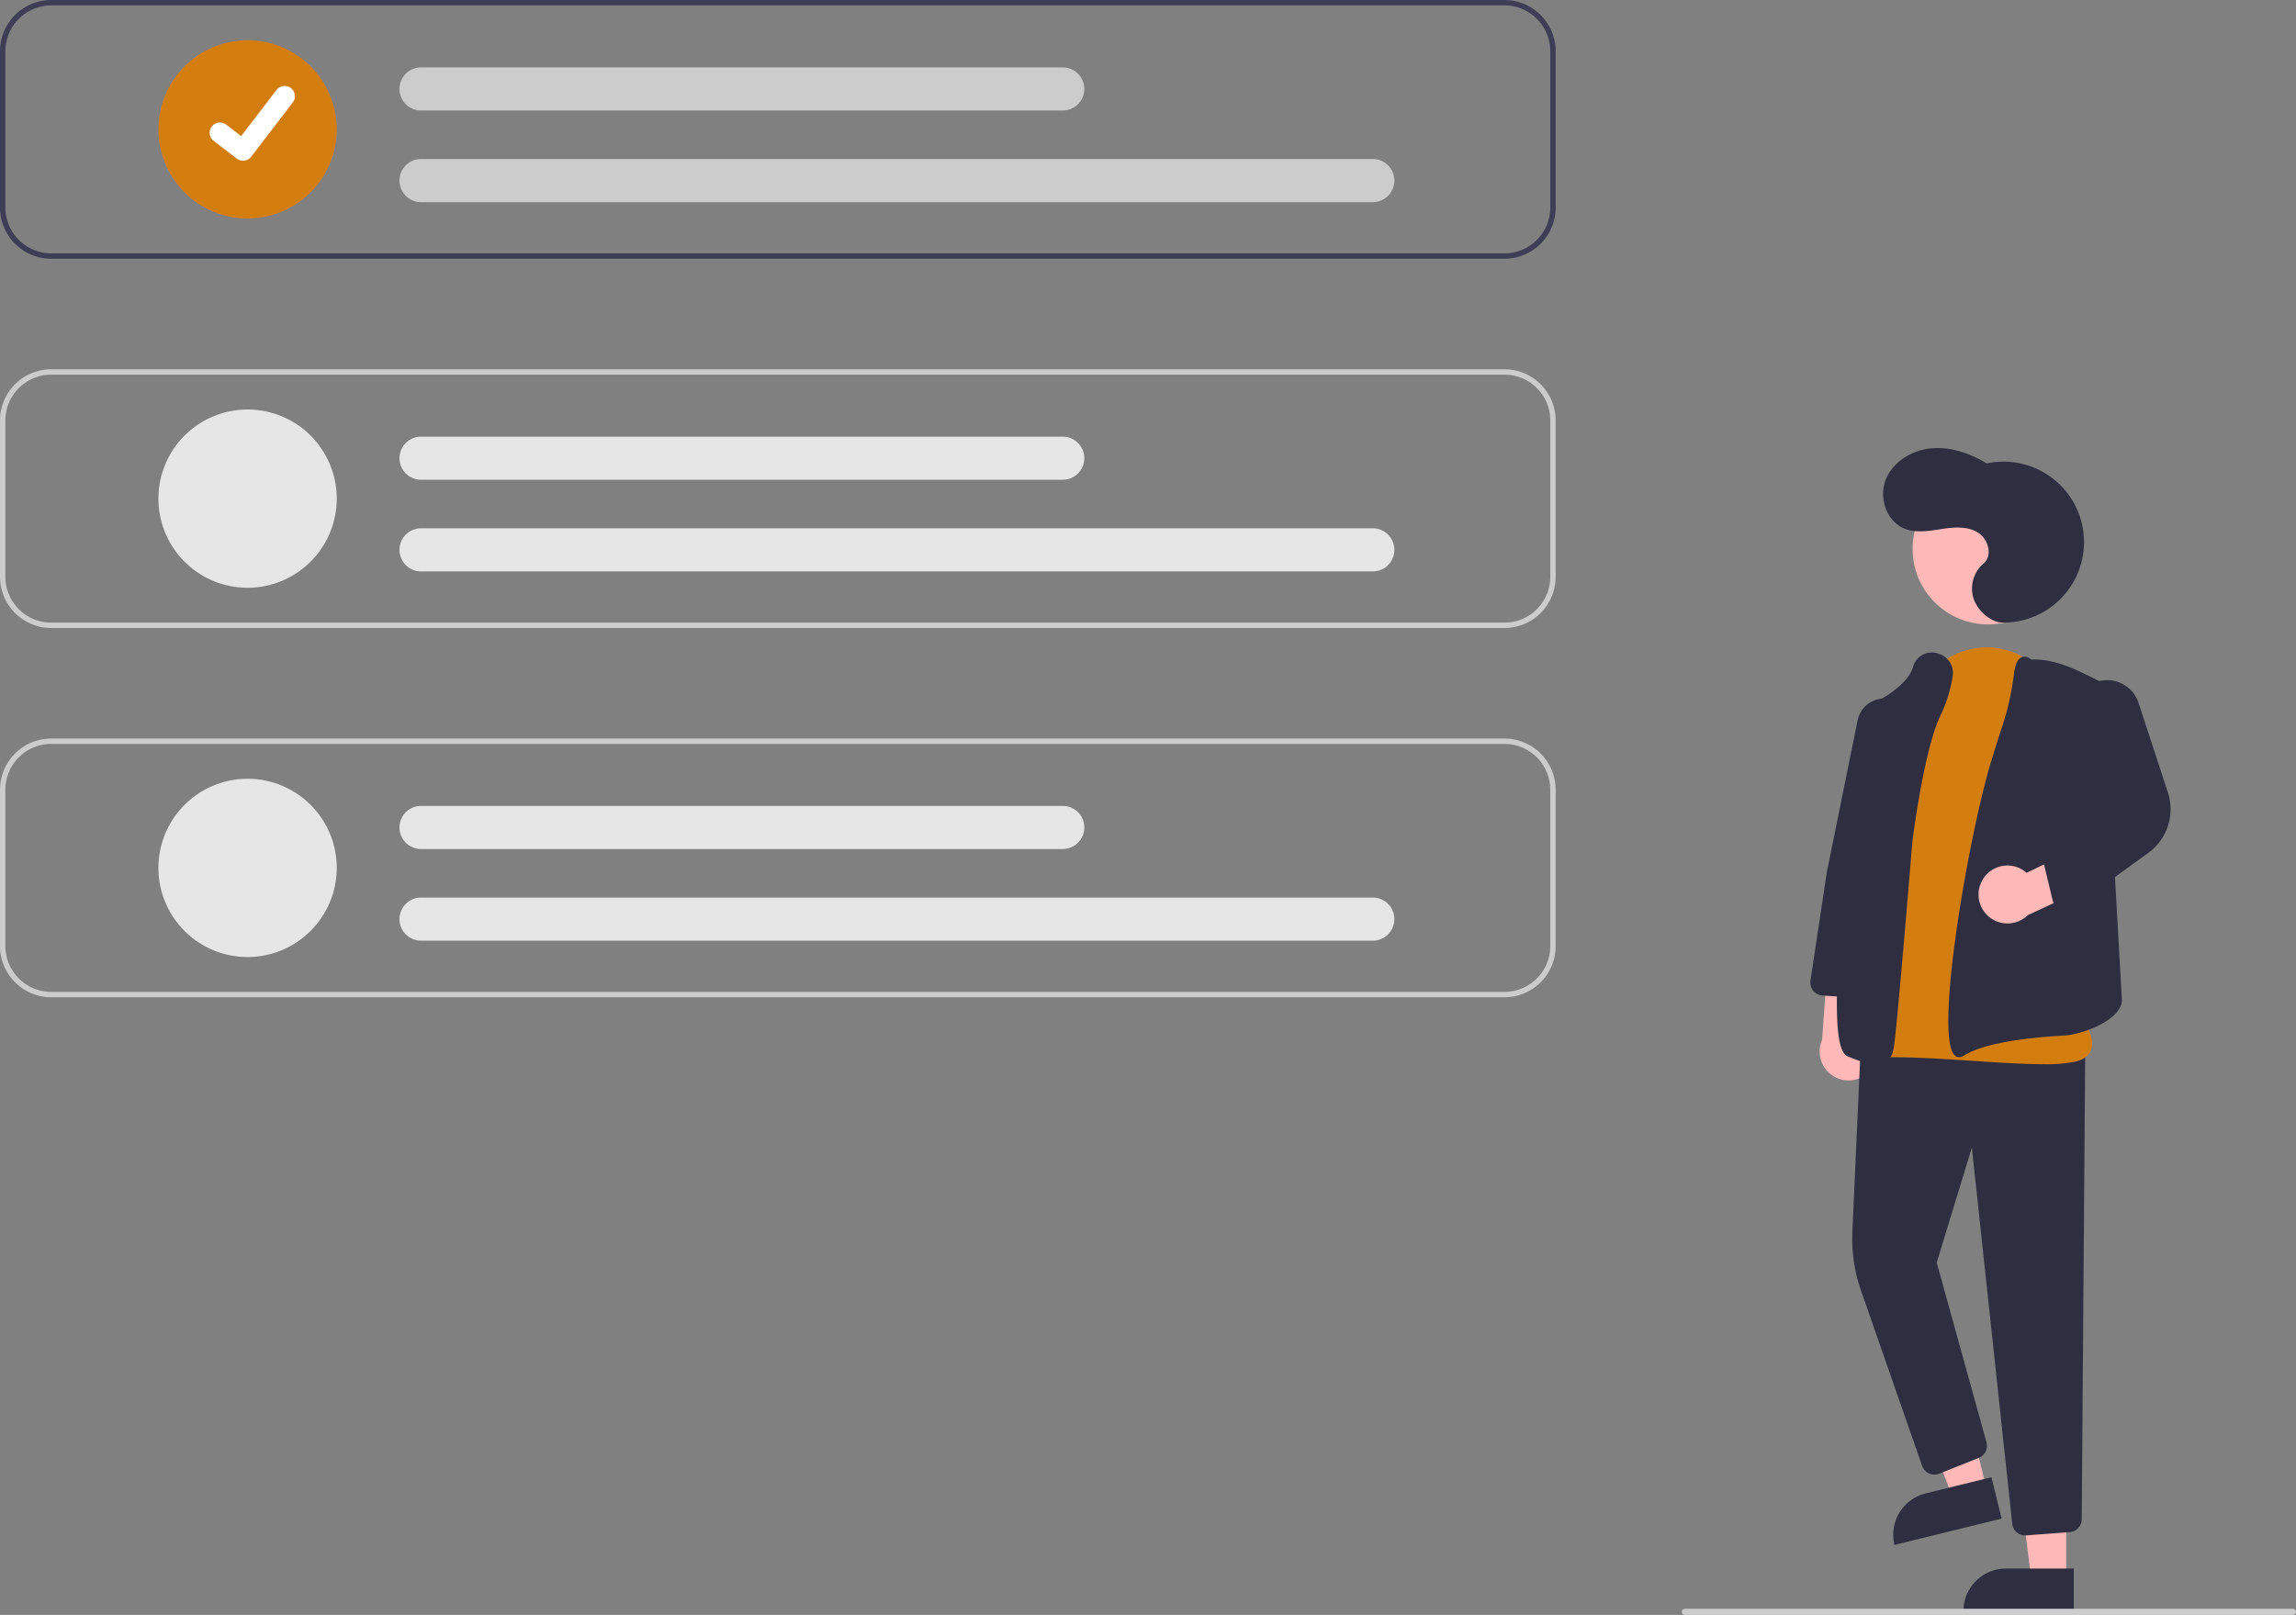 <svg id="ea598d79-8dd3-4429-b270-13b822843139" data-name="Layer 1" xmlns="http://www.w3.org/2000/svg" width="747.62" height="526" viewBox="0 0 747.62 526"><rect x="0" y="0" width="747.62" height="526" fill="#808080" stroke="none"/><path d="M835.627,535.188a9.377,9.377,0,0,0-3.1-14.04l1.853-21.348-12.698-4.29L819.489,525.693a9.428,9.428,0,0,0,16.138,9.495Z" transform="translate(-226.19 -187)" fill="#ffb8b8"/><polygon points="672.805 514.162 661.373 514.161 655.936 470.065 672.809 470.066 672.805 514.162" fill="#ffb8b8"/><path d="M653.207,510.894h22.048a0,0,0,0,1,0,0V524.776a0,0,0,0,1,0,0H639.325a0,0,0,0,1,0,0v0A13.882,13.882,0,0,1,653.207,510.894Z" fill="#2f2e41"/><polygon points="646.855 484.902 635.753 487.63 619.947 446.107 636.332 442.08 646.855 484.902" fill="#ffb8b8"/><path d="M854.772,672.232h22.048a0,0,0,0,1,0,0v13.882a0,0,0,0,1,0,0H840.89a0,0,0,0,1,0,0v0A13.882,13.882,0,0,1,854.772,672.232Z" transform="translate(-363.446 37.562) rotate(-13.805)" fill="#2f2e41"/><path d="M885.615,687.104a4.21,4.21,0,0,1-4.197-3.779L868.263,560.771l-11.447,37.476,16.213,58.533a4.225,4.225,0,0,1-2.505,5.056l-12.89,5.156a4.23,4.23,0,0,1-5.565-2.536l-19.871-57.009a51.612,51.612,0,0,1-2.835-19.395l2.773-61.523,73.043,3.093-1.14,152.215a4.254,4.254,0,0,1-3.912,4.186l-14.185,1.069Q885.778,687.104,885.615,687.104Z" transform="translate(-226.19 -187)" fill="#2f2e41"/><circle cx="647.328" cy="178.813" r="24.561" fill="#ffb8b8"/><path d="M891.58,533.625c-6.468,0-14.504-.529-22.817-1.076-11.36-.748-23.106-1.521-31.875-1.013a6.966,6.966,0,0,1-6.232-2.714c-9.039-11.574,4.903-56.708,5.501-58.623l11.346-50.468.488.11-.488-.11c2.496-11.1,10.471-19.288,20.813-21.368,9.68-1.944,19.043,1.931,25.048,10.375q.478.672.955,1.379c19.552,28.957,8.493,100.896,7.752,105.539,1.033,1.237,6.618,8.232,5.083,13.091-.625,1.977-2.321,3.324-5.042,4.004A47.007,47.007,0,0,1,891.58,533.625Z" transform="translate(-226.19 -187)" fill="#d27d0d"/><path d="M837.284,533.647c-2.225,0-5.226-.821-9.272-2.505-1.739-.724-7.031-2.925-.606-59.072,3.156-27.58,7.677-54.968,7.722-55.241l.043-.264.244-.11c.116-.053,11.662-5.345,13.67-12.146q.104-.353.234-.685a6.244,6.244,0,0,1,7.754-3.808,6.561,6.561,0,0,1,4.942,7.488,46.024,46.024,0,0,1-3.991,12.791c-5.433,11.21-9.114,40.928-9.15,41.227-.208,2.538-5.138,62.672-6.088,67.235-.332,1.594-.942,3.544-2.733,4.49A5.842,5.842,0,0,1,837.284,533.647Z" transform="translate(-226.19 -187)" fill="#2f2e41"/><path d="M864.115,531.343a2.018,2.018,0,0,1-1.239-.425c-7.226-5.491,4.468-72.051,11.405-95.016,1.389-4.598,2.625-8.537,3.676-11.706h0a89.262,89.262,0,0,0,3.989-17.506c.382-3.226,1.211-5.068,2.537-5.633.921-.393,2.005-.126,3.22.793,6.407-.316,12.632,2.302,18.402,5.181l5.192,2.59L917.123,512.771c-.165,6.583-13.141,11.23-18.804,11.527-9.089.477-25.41,1.957-32.6,6.509A3.006,3.006,0,0,1,864.115,531.343Z" transform="translate(-226.19 -187)" fill="#2f2e41"/><path d="M831.659,511.989c-.086,0-.172-.002-.259-.008l-11.768-.724a4.229,4.229,0,0,1-3.923-4.853l5.325-35.279,10.024-49.498a8.879,8.879,0,0,1,11.362-6.709h0a8.928,8.928,0,0,1,6.108,9.879l-7.964,49.597-4.715,33.947A4.251,4.251,0,0,1,831.659,511.989Z" transform="translate(-226.19 -187)" fill="#2f2e41"/><path d="M871.86,473.374a9.377,9.377,0,0,1,14.225-2.093l19.295-9.32,8.524,10.344L886.471,485.084a9.428,9.428,0,0,1-14.611-11.71Z" transform="translate(-226.19 -187)" fill="#ffb8b8"/><path d="M898.663,483.383a4.232,4.232,0,0,1-4.114-3.242l-2.803-11.649a4.211,4.211,0,0,1,1.94-4.619l16.902-10.116-8.64-31.634a10.819,10.819,0,0,1,.379-6.801,10.753,10.753,0,0,1,20.214.621l9.539,29.125a17.576,17.576,0,0,1-6.421,19.773L901.141,482.58A4.224,4.224,0,0,1,898.663,483.383Z" transform="translate(-226.19 -187)" fill="#2f2e41"/><path d="M878.005,389.77a26.205,26.205,0,1,0-4.91-51.825c-5.401-3.28-11.681-5.486-17.975-4.925s-12.518,4.298-14.872,10.162.175,13.594,6.027,15.977c3.752,1.528,7.989.787,11.993.171s8.372-1.018,11.856,1.048,5.051,7.605,1.93,10.188a10.738,10.738,0,0,0-3.084,11.82C870.538,386.443,874.819,389.701,878.005,389.77Z" transform="translate(-226.19 -187)" fill="#2f2e41"/><path d="M716.064,187H242.87a16.695,16.695,0,0,0-16.68,16.68v50.919a16.695,16.695,0,0,0,16.68,16.68H716.064a16.695,16.695,0,0,0,16.68-16.68V203.68A16.695,16.695,0,0,0,716.064,187Zm14.924,67.599a14.946,14.946,0,0,1-14.924,14.924H242.87A14.946,14.946,0,0,1,227.946,254.599V203.68a14.946,14.946,0,0,1,14.924-14.924H716.064a14.946,14.946,0,0,1,14.924,14.924Z" transform="translate(-226.19 -187)" fill="#3f3d56"/><path d="M716.064,391.553H242.87a16.699,16.699,0,0,1-16.68-16.68V323.954a16.699,16.699,0,0,1,16.68-16.68H716.064a16.699,16.699,0,0,1,16.68,16.68v50.919A16.699,16.699,0,0,1,716.064,391.553ZM242.87,309.03A14.941,14.941,0,0,0,227.946,323.954v50.919a14.941,14.941,0,0,0,14.924,14.924H716.064a14.941,14.941,0,0,0,14.924-14.924V323.954a14.941,14.941,0,0,0-14.924-14.924Z" transform="translate(-226.19 -187)" fill="#ccc"/><path d="M716.064,511.827H242.87a16.699,16.699,0,0,1-16.68-16.68V444.228a16.699,16.699,0,0,1,16.68-16.68H716.064a16.699,16.699,0,0,1,16.68,16.68v50.919A16.699,16.699,0,0,1,716.064,511.827ZM242.87,429.303A14.941,14.941,0,0,0,227.946,444.228v50.919A14.941,14.941,0,0,0,242.87,510.071H716.064a14.941,14.941,0,0,0,14.924-14.924V444.228a14.941,14.941,0,0,0-14.924-14.924Z" transform="translate(-226.19 -187)" fill="#ccc"/><path d="M306.809,258.172a29.032,29.032,0,1,1,29.032-29.032A29.065,29.065,0,0,1,306.809,258.172Z" transform="translate(-226.19 -187)" fill="#d27d0d"/><path d="M673.195,252.843H363.293a7.023,7.023,0,1,1,0-14.047h309.902a7.023,7.023,0,1,1,0,14.047Z" transform="translate(-226.19 -187)" fill="#ccc"/><path d="M572.235,222.994H363.293a7.023,7.023,0,1,1,0-14.047H572.235a7.023,7.023,0,0,1,0,14.047Z" transform="translate(-226.19 -187)" fill="#ccc"/><path d="M306.809,378.445a29.032,29.032,0,1,1,29.032-29.032A29.065,29.065,0,0,1,306.809,378.445Z" transform="translate(-226.19 -187)" fill="#e6e6e6"/><path d="M673.195,373.117H363.293a7.023,7.023,0,1,1,0-14.047h309.902a7.023,7.023,0,1,1,0,14.047Z" transform="translate(-226.19 -187)" fill="#e6e6e6"/><path d="M572.235,343.268H363.293a7.023,7.023,0,1,1,0-14.047H572.235a7.023,7.023,0,0,1,0,14.047Z" transform="translate(-226.19 -187)" fill="#e6e6e6"/><path d="M306.809,498.719a29.032,29.032,0,1,1,29.032-29.032A29.065,29.065,0,0,1,306.809,498.719Z" transform="translate(-226.19 -187)" fill="#e6e6e6"/><path d="M673.195,493.391H363.293a7.023,7.023,0,1,1,0-14.047h309.902a7.023,7.023,0,0,1,0,14.047Z" transform="translate(-226.19 -187)" fill="#e6e6e6"/><path d="M572.235,463.542H363.293a7.023,7.023,0,1,1,0-14.047H572.235a7.023,7.023,0,0,1,0,14.047Z" transform="translate(-226.19 -187)" fill="#e6e6e6"/><path id="a0cfb668-db22-436f-bdef-92b50d362156" data-name="Path 395" d="M305.327,239.352a3.321,3.321,0,0,1-1.998-.664l-.036-.027-7.525-5.756a3.344,3.344,0,1,1,4.069-5.308l4.874,3.738,11.517-15.026a3.343,3.343,0,0,1,4.686-.619l.001.001-.071.099.073-.099a3.347,3.347,0,0,1,.618,4.687l-13.547,17.666a3.345,3.345,0,0,1-2.66,1.304Z" transform="translate(-226.19 -187)" fill="#fff"/><path d="M972.81,713h-198a1,1,0,0,1,0-2h198a1,1,0,0,1,0,2Z" transform="translate(-226.19 -187)" fill="#ccc"/></svg>